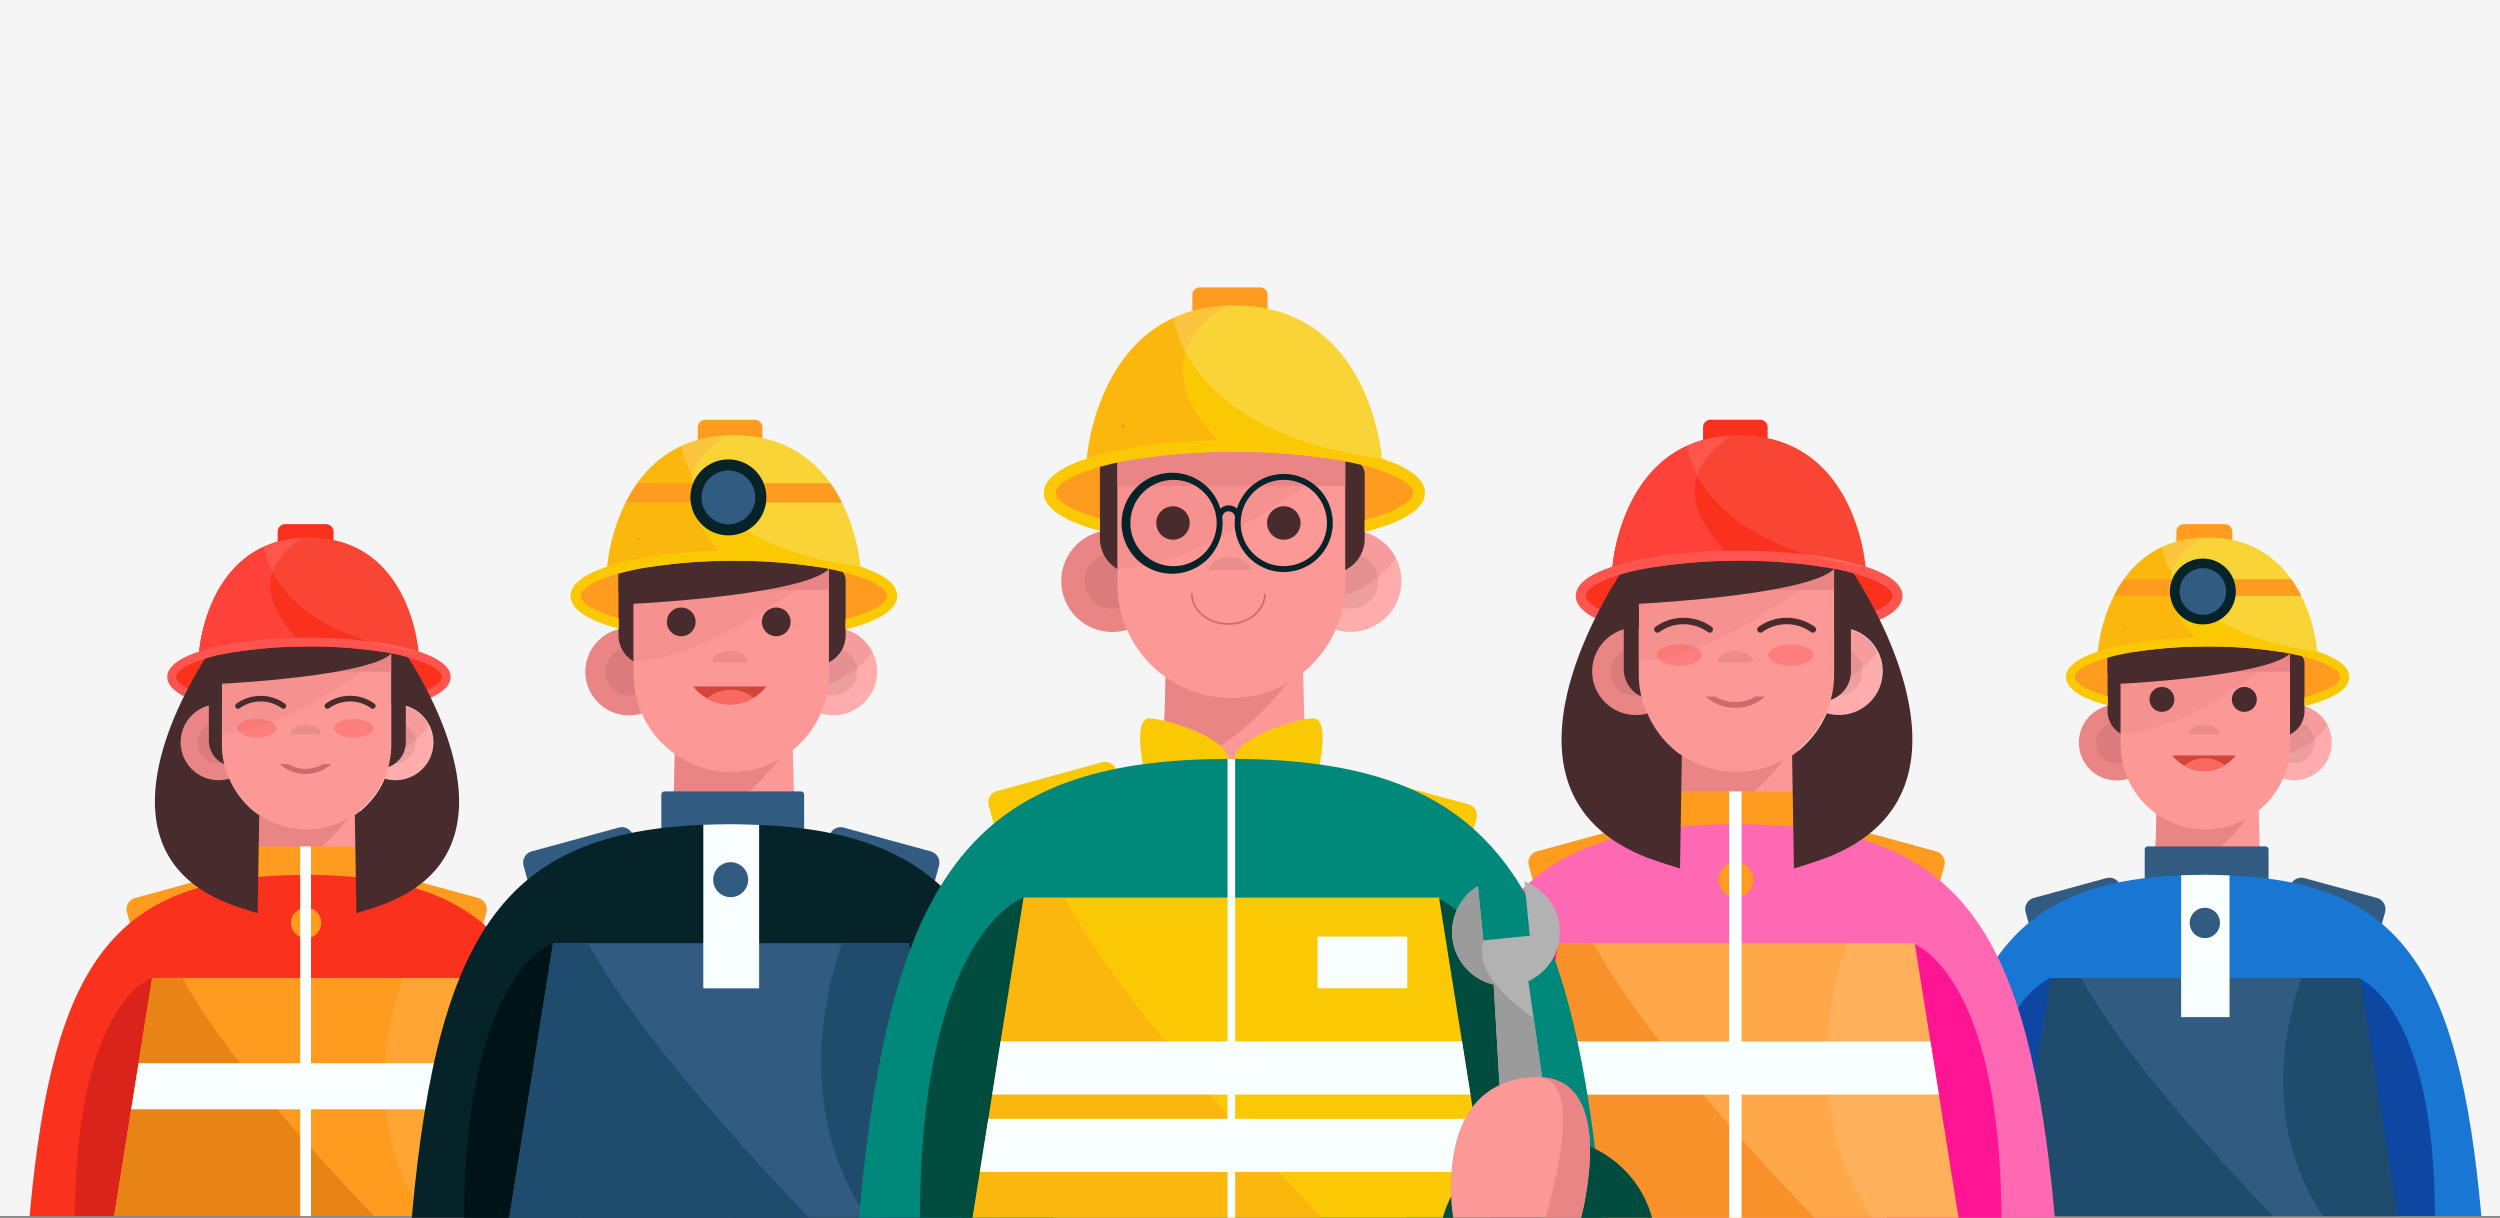 <svg id="Layer_1" data-name="Layer 1" xmlns="http://www.w3.org/2000/svg" xmlns:xlink="http://www.w3.org/1999/xlink" viewBox="0 0 1464.58 713.42"><rect x="0" y="0" width="1464.58" height="713.42" fill="#808080" stroke="none"/><defs><radialGradient id="radial-gradient" cx="132.38" cy="367.55" r="0.69" gradientUnits="userSpaceOnUse"><stop offset="0" stop-color="#ff284a"/><stop offset="1" stop-color="#ff284b" stop-opacity="0"/></radialGradient><radialGradient id="radial-gradient-2" cx="1244.71" cy="367.55" r="0.69" xlink:href="#radial-gradient"/><radialGradient id="radial-gradient-3" cx="373.89" cy="315.66" r="0.79" xlink:href="#radial-gradient"/><radialGradient id="radial-gradient-4" cx="962.81" cy="315.66" r="0.79" xlink:href="#radial-gradient"/><radialGradient id="radial-gradient-5" cx="657.83" cy="249.68" r="0.92" xlink:href="#radial-gradient"/></defs><title>hero</title><rect width="1464.58" height="712.41" style="fill:#f5f5f5"/><path d="M307.23,888.19h44a6.81,6.81,0,0,1,6.81,6.81v26.3a0,0,0,0,1,0,0H300.41a0,0,0,0,1,0,0V895a6.82,6.82,0,0,1,6.82-6.82Z" transform="translate(-451.41 -249.67) rotate(-15.29)" style="fill:#ff9c20"/><path d="M450.18,888.19h57.65a0,0,0,0,1,0,0v26.3a6.82,6.82,0,0,1-6.82,6.82H457a6.82,6.82,0,0,1-6.82-6.82v-26.3a0,0,0,0,1,0,0Z" transform="translate(478 1535.29) rotate(-164.71)" style="fill:#ff9c20"/><path d="M167,307.07h24a4.41,4.41,0,0,1,4.41,4.41v74.83a0,0,0,0,1,0,0H162.64a0,0,0,0,1,0,0V311.48A4.41,4.41,0,0,1,167,307.07Z" style="fill:#f9311d"/><ellipse cx="180.97" cy="396.58" rx="80.43" ry="20.44" style="fill:#f9311d"/><circle cx="127.72" cy="435.03" r="22.2" style="fill:#ea8585"/><circle cx="352.22" cy="803.53" r="12.08" transform="translate(-727.11 237.58) rotate(-53.32)" style="fill:#482b2d;opacity:0.1"/><path d="M362.15,750.48v67.07a15.33,15.33,0,0,1-15.29-15.29v-64l1.29,1Z" transform="translate(-224.5 -368.5)" style="fill:#482b2d"/><path d="M478.22,803.52a22.15,22.15,0,1,1-2.49-10.24A22.19,22.19,0,0,1,478.22,803.52Z" transform="translate(-224.5 -368.5)" style="fill:#ffacac"/><path d="M475.73,793.28c-4.05,6.44-14.11,17.12-36.82,19.89-1,.1-1.9.21-2.77.23a22.21,22.21,0,0,1,39.59-20.12Z" transform="translate(-224.5 -368.5)" style="fill:#ea8585;opacity:0.4"/><circle cx="456.03" cy="803.53" r="12.08" transform="translate(-659.11 189.31) rotate(-45)" style="fill:#482b2d;opacity:0.1"/><path d="M455.62,750.49h-8.69V818.7a15.3,15.3,0,0,0,15.3-15.29V757.09A6.61,6.61,0,0,0,455.62,750.49Z" transform="translate(-224.5 -368.5)" style="fill:#482b2d"/><polygon points="211.96 572.92 149.97 572.92 152.4 424.47 152.53 419.75 209.4 419.75 209.71 431.17 210.78 470.9 211.96 572.92" style="fill:#fc9996"/><path d="M435.28,839.4c-15.91,21.4-38.13,44.16-60.81,44.16L376.9,793l57.31,6.7Z" transform="translate(-224.5 -368.5)" style="fill:#ea8585"/><path d="M146,495.85h68.78a1.88,1.88,0,0,1,1.88,1.88v43a0,0,0,0,1,0,0H144.1a0,0,0,0,1,0,0v-43A1.88,1.88,0,0,1,146,495.85Z" style="fill:#ff9c20"/><path d="M453.74,738.37v67.1a49.62,49.62,0,0,1-99.23,0v-67.1a30.69,30.69,0,0,1,.3-4.31c0-.29.08-.57.13-.85a30.93,30.93,0,0,1,30.36-25.64H423a30.65,30.65,0,0,1,19.68,7.16,30.76,30.76,0,0,1,11.11,23.64Z" transform="translate(-224.5 -368.5)" style="fill:#fc9996"/><g style="opacity:0.4"><path d="M453.74,738.37v13c-27.54,15.89-60.48,44.5-99.23,47V738.37a30.69,30.69,0,0,1,.3-4.31l97.08-6.19a31,31,0,0,1,1.85,10.5Z" transform="translate(-224.5 -368.5)" style="fill:#ea8585"/></g><path d="M453.74,738.37v23.71H354.51V738.37a31.15,31.15,0,0,1,.43-5.16H453.3A31.33,31.33,0,0,1,453.74,738.37Z" transform="translate(-224.5 -368.5)" style="fill:#ea8585"/><path d="M453.75,751.34c-11,11-70.3,15.86-91.6,17.26-4.76.3-7.63.45-7.63.45l-7.66-6v-22.5l1.29-1.25,2.63-2.55,49.39-17.2S467.24,737.85,453.75,751.34Z" transform="translate(-224.5 -368.5)" style="fill:#482b2d"/><path d="M469.78,750.48H449a289.55,289.55,0,0,0-87.05,0H341.18v-.3a96.46,96.46,0,0,1,9.42-32.58,68.84,68.84,0,0,1,5.86-9.75,56.53,56.53,0,0,1,22.47-19,61.28,61.28,0,0,1,22.7-5.33c1.26-.09,2.52-.09,3.83-.09,24.42,0,39.61,11.16,49,24.39a72.55,72.55,0,0,1,5.83,9.75,96.1,96.1,0,0,1,9.39,32.58A1.27,1.27,0,0,1,469.78,750.48Z" transform="translate(-224.5 -368.5)" style="fill:#f9311d"/><rect x="131.69" y="366.87" width="1.37" height="1.37" style="fill:url(#radial-gradient)"/><path d="M403.42,747.22A259.06,259.06,0,0,0,362,750.48H341.16a2.49,2.49,0,0,1,0-.31c.41-4.85,6.59-63.92,60.43-66.61-27,18.32-21.73,39.18-3.31,58.61C399.93,743.86,401.62,745.53,403.42,747.22Z" transform="translate(-224.5 -368.5)" style="fill:#ff4239"/><path d="M469.73,750.17a122.28,122.28,0,0,0-16.12-4,270.26,270.26,0,0,0-48.14-4.08c-2.39,0-4.77,0-7.16.11a251.38,251.38,0,0,0-43.73,4.51,118.37,118.37,0,0,0-13.39,3.49c-11.42,3.72-18.71,8.73-18.71,14.91,0,7.13,9.78,12.7,24.38,16.58v-5.31c-12.42-3.44-19.25-7.68-19.25-11.27s6.83-7.85,19.25-11.29c2.36-.69,4.9-1.31,7.65-1.9,2.33-.49,4.82-1,7.44-1.41a259.06,259.06,0,0,1,41.47-3.26c.66,0,1.36,0,2.05,0A265.36,265.36,0,0,1,449,750.48c1.64.28,3.21.56,4.75.87,2.46.49,4.8,1,7,1.54,14.55,3.62,22.61,8.32,22.61,12.19s-7.5,8.24-21.1,11.8v5.24c15.63-3.87,26.23-9.6,26.23-17C488.46,758.9,481.15,753.89,469.73,750.17Z" transform="translate(-224.5 -368.5)" style="fill:#ff554e"/><path d="M565.81,1080.89H404.15l-.21-63.06L403.82,981l-.09,36.67-.18,63.27H241.85c6.83-76.25,19.57-126.18,44.46-157.08,13.19-16.4,29.8-27.41,50.77-34.14,15.19-4.93,32.7-7.57,52.86-8.4q6.1-.22,12.53-.27h1.68c.54,0,1.08,0,1.61,0,4.31,0,8.47.12,12.54.33C518,885.55,552.8,935.12,565.81,1080.89Z" transform="translate(-224.5 -368.5)" style="fill:#f9311d"/><path d="M474.5,999.88l6,81h58.15c-.47-125.22-45.22-139.46-45.22-139.46Z" transform="translate(-224.5 -368.5)" style="fill:#da231a"/><path d="M332.57,999.88l-6,81H268.41c.46-125.22,45.22-139.46,45.22-139.46Z" transform="translate(-224.5 -368.5)" style="fill:#da231a"/><polygon points="292.38 712.38 66.88 712.38 70.08 692.43 73.76 669.3 75.47 658.71 76.87 649.86 79.14 635.59 81.18 622.87 89.14 572.91 270.13 572.91 278.12 622.87 280.15 635.59 282.39 649.86 283.8 658.71 285.5 669.3 289.18 692.43 292.38 712.38" style="fill:#ff9c20"/><path d="M516.87,1080.89h-44c-32.28-49.33-24.95-102.55-12.5-139.46h34.22l10,62.67,3.65,23.13,1.71,10.59,3.68,23.12Z" transform="translate(-224.5 -368.5)" style="fill:#fff;opacity:0.09"/><path d="M443.63,1080.89H291.38l3.18-19.93,3.7-23.15,1.69-10.57,3.67-23.15,10-62.66h17.81C353.4,982.53,404.13,1039.55,443.63,1080.89Z" transform="translate(-224.5 -368.5)" style="fill:#e78415"/><polygon points="282.39 649.86 76.87 649.86 79.14 635.59 81.18 622.87 278.12 622.87 280.15 635.59 282.39 649.86" style="fill:#f9ffff"/><path d="M469.73,750.17c-86-11.16-90.79-61.28-90.79-61.28v0a60.93,60.93,0,0,1,22.68-5.31c1.26-.08,2.54-.11,3.85-.11C462.9,683.45,469.34,745.35,469.73,750.17Z" transform="translate(-224.5 -368.5)" style="fill:#f9ffff;opacity:0.1"/><path d="M403.42,793c-5,0-9.12,2.57-9.12,5.75h18.23C412.53,795.54,408.45,793,403.42,793Z" transform="translate(-224.5 -368.5)" style="fill:#482b2d;opacity:0.1"/><path d="M412.71,909.18a8.88,8.88,0,1,1-8.88-8.88A8.87,8.87,0,0,1,412.71,909.18Z" transform="translate(-224.5 -368.5)" style="fill:#ff9c20"/><path d="M376.36,846.1l-.93,57.41c-3.35-1-6.91-2.18-10.71-3.41-70.18-22.86-50.44-87.32-32.43-123.76.78-1.56,1.53-3.05,2.27-4.49,4-7.66,7.72-13.76,10.09-17.44l2.21-.63c2.36-.69,4.88-1.28,7.63-1.88v29.35c-.63-.06-1.29-.1-1.95-.1a22.2,22.2,0,0,0,0,44.4,21.49,21.49,0,0,0,6.26-.9A50,50,0,0,0,376.36,846.1Z" transform="translate(-224.5 -368.5)" style="fill:#482b2d"/><path d="M444,900.1c-3.8,1.23-7.36,2.36-10.71,3.41l-.93-57.41a50,50,0,0,0,17.56-21.45,21.42,21.42,0,0,0,6.25.9,22.2,22.2,0,0,0,6.28-43.5,1.67,1.67,0,0,1-.2-.06,22.71,22.71,0,0,0-6.08-.84,21.72,21.72,0,0,0-2.3.12V751.39c2.42.48,4.69,1,6.85,1.5,1,.23,1.88.47,2.81.71v0c2.42,3.71,6.58,10.44,11,19.09.78,1.47,1.53,3,2.3,4.52C494.73,813.82,513.58,877.45,444,900.1Z" transform="translate(-224.5 -368.5)" style="fill:#482b2d"/><path d="M391.7,783.2a1.54,1.54,0,0,1-2.11.22,21.12,21.12,0,0,0-24.71,0,1.55,1.55,0,0,1-2.12-.22l-.13-.16a1.55,1.55,0,0,1,.3-2.24,24.36,24.36,0,0,1,28.6,0,1.55,1.55,0,0,1,.3,2.24Z" transform="translate(-224.5 -368.5)" style="fill:#482b2d"/><path d="M444.06,783.2a1.54,1.54,0,0,1-2.11.22,21.12,21.12,0,0,0-24.71,0,1.54,1.54,0,0,1-2.11-.22L415,783a1.54,1.54,0,0,1,.3-2.24,24.36,24.36,0,0,1,28.6,0,1.55,1.55,0,0,1,.3,2.24Z" transform="translate(-224.5 -368.5)" style="fill:#482b2d"/><path d="M386.52,795.11c0,3-5.12,5.45-11.43,5.45s-11.42-2.44-11.42-5.45,5.12-5.45,11.42-5.45S386.52,792.1,386.52,795.11Z" transform="translate(-224.5 -368.5)" style="fill:#ff4239;opacity:0.3"/><path d="M443.16,795.11c0,3-5.12,5.45-11.43,5.45s-11.42-2.44-11.42-5.45,5.12-5.45,11.42-5.45S443.16,792.1,443.16,795.11Z" transform="translate(-224.5 -368.5)" style="fill:#ff4239;opacity:0.3"/><path d="M418.6,816.16a22.55,22.55,0,0,1-30.13,0h4.88a20,20,0,0,0,20.34,0Z" transform="translate(-224.5 -368.5)" style="fill:#cd6a6a"/><rect x="175.87" y="495.85" width="6.33" height="216.56" style="fill:#f9ffff"/><path d="M1419.56,888.2h44a6.81,6.81,0,0,1,6.81,6.81v26.3a0,0,0,0,1,0,0h-57.66a0,0,0,0,1,0,0V895A6.82,6.82,0,0,1,1419.56,888.2Z" transform="translate(-412.05 43.62) rotate(-15.29)" style="fill:#315b80"/><path d="M1562.51,888.2h57.66a0,0,0,0,1,0,0v26.3a6.82,6.82,0,0,1-6.82,6.82h-44a6.82,6.82,0,0,1-6.82-6.82V888.2A0,0,0,0,1,1562.51,888.2Z" transform="translate(2663.3 1828.59) rotate(-164.71)" style="fill:#315b80"/><path d="M1279.38,307.07h24a4.41,4.41,0,0,1,4.41,4.41v74.83a0,0,0,0,1,0,0H1275a0,0,0,0,1,0,0V311.48A4.41,4.41,0,0,1,1279.38,307.07Z" style="fill:#ff9c20"/><ellipse cx="1293.3" cy="396.58" rx="80.43" ry="20.44" style="fill:#ff9c20"/><circle cx="1240.05" cy="435.03" r="22.2" style="fill:#ea8585"/><circle cx="1464.55" cy="803.53" r="12.08" transform="translate(-363.72 902.44) rotate(-45)" style="fill:#482b2d;opacity:0.1"/><path d="M1474.48,750.48v49.84A15.33,15.33,0,0,1,1459.19,785V738.24l1.29,1Z" transform="translate(-224.5 -368.5)" style="fill:#482b2d"/><path d="M1590.55,803.52a22.13,22.13,0,1,1-2.48-10.24A22.19,22.19,0,0,1,1590.55,803.52Z" transform="translate(-224.5 -368.5)" style="fill:#ffacac"/><path d="M1588.07,793.28c-4.06,6.45-14.12,17.12-36.83,19.89-1,.11-1.9.21-2.77.23a22.21,22.21,0,0,1,39.6-20.12Z" transform="translate(-224.5 -368.5)" style="fill:#ea8585;opacity:0.4"/><circle cx="1568.36" cy="803.53" r="12.08" transform="translate(-308.48 1047.55) rotate(-47.47)" style="fill:#482b2d;opacity:0.1"/><path d="M1559.26,750.49v49.84h0a15.3,15.3,0,0,0,15.3-15.3V757.1a6.61,6.61,0,0,0-6.61-6.61Z" transform="translate(-224.5 -368.5)" style="fill:#482b2d"/><polygon points="1324.3 515.06 1262.3 515.06 1264.74 424.48 1264.87 419.75 1321.73 419.75 1322.04 431.18 1323.12 470.9 1324.3 515.06" style="fill:#fc9996"/><path d="M1547.62,839.4c-15.91,21.4-38.13,44.16-60.82,44.16l2.44-90.58,57.3,6.69Z" transform="translate(-224.5 -368.5)" style="fill:#ea8585"/><path d="M1258.32,495.85h68.78a1.88,1.88,0,0,1,1.88,1.88v43a0,0,0,0,1,0,0h-72.54a0,0,0,0,1,0,0v-43A1.88,1.88,0,0,1,1258.32,495.85Z" style="fill:#315b80"/><path d="M1566.07,738.37v67.1a49.62,49.62,0,0,1-99.23,0v-67.1a29.25,29.25,0,0,1,.31-4.31,6.24,6.24,0,0,1,.13-.85,30.91,30.91,0,0,1,30.35-25.64h37.65a30.63,30.63,0,0,1,19.68,7.16,31.35,31.35,0,0,1,9.27,13.14,32.28,32.28,0,0,1,1.41,5.34A31.33,31.33,0,0,1,1566.07,738.37Z" transform="translate(-224.5 -368.5)" style="fill:#fc9996"/><g style="opacity:0.4"><path d="M1566.07,738.37v13c-27.53,15.89-60.48,44.5-99.23,47V738.37a29.25,29.25,0,0,1,.31-4.31l97.08-6.19a32.28,32.28,0,0,1,1.41,5.34A31.33,31.33,0,0,1,1566.07,738.37Z" transform="translate(-224.5 -368.5)" style="fill:#ea8585"/></g><path d="M1566.07,738.37v23.71h-99.23V738.37a30.11,30.11,0,0,1,.44-5.16h98.36A31.33,31.33,0,0,1,1566.07,738.37Z" transform="translate(-224.5 -368.5)" style="fill:#ea8585"/><path d="M1566.08,751.34c-11,11-70.3,15.86-91.6,17.27-4.76.3-7.63.45-7.63.45l-7.66-6v-22.5l1.29-1.25,2.63-2.54,49.39-17.21S1579.57,737.85,1566.08,751.34Z" transform="translate(-224.5 -368.5)" style="fill:#482b2d"/><path d="M1582.12,750.48h-20.79a289.62,289.62,0,0,0-87.06,0h-20.76v-.3a96.71,96.71,0,0,1,9.42-32.58,68.92,68.92,0,0,1,5.87-9.75,56.43,56.43,0,0,1,22.46-19,61.28,61.28,0,0,1,22.71-5.33c1.26-.09,2.51-.09,3.83-.09,24.41,0,39.61,11.16,49,24.39a71.52,71.52,0,0,1,5.83,9.75,96.22,96.22,0,0,1,9.4,32.58A1.27,1.27,0,0,1,1582.12,750.48Z" transform="translate(-224.5 -368.5)" style="fill:#fac904"/><rect x="1244.02" y="366.87" width="1.37" height="1.37" style="fill:url(#radial-gradient-2)"/><path d="M1515.75,747.22a260.22,260.22,0,0,0-41.47,3.26H1453.5s0-.1,0-.31c.41-4.85,6.6-63.92,60.43-66.61-27,18.32-21.73,39.18-3.31,58.61C1512.26,743.86,1514,745.53,1515.75,747.22Z" transform="translate(-224.5 -368.5)" style="fill:#ff9c20;opacity:0.4"/><path d="M1582.06,750.17a122.28,122.28,0,0,0-16.12-4,270.1,270.1,0,0,0-48.14-4.08c-2.38,0-4.77,0-7.16.11a251.27,251.27,0,0,0-43.72,4.51,118,118,0,0,0-13.4,3.49c-11.42,3.72-18.71,8.73-18.71,14.91,0,7.14,9.78,12.7,24.38,16.58v-5.31c-12.42-3.44-19.24-7.67-19.24-11.27s6.82-7.85,19.24-11.29c2.36-.69,4.9-1.31,7.65-1.9,2.33-.49,4.82-1,7.44-1.41a260.22,260.22,0,0,1,41.47-3.26c.67,0,1.36,0,2,0a265.7,265.7,0,0,1,43.53,3.28c1.64.28,3.2.57,4.74.87q3.71.74,7,1.54c14.55,3.62,22.61,8.32,22.61,12.19s-7.49,8.24-21.09,11.81v5.23c15.63-3.87,26.22-9.6,26.22-17C1600.79,758.9,1593.48,753.89,1582.06,750.17Z" transform="translate(-224.5 -368.5)" style="fill:#fac904"/><path d="M1678.15,1080.9H1516.48l-.21-63.06-.12-36.89-.09,36.68-.18,63.27H1354.19c6.82-76.25,19.56-126.19,44.45-157.09,13.19-16.39,29.8-27.4,50.77-34.13,15.2-4.94,32.7-7.57,52.86-8.41,4.07-.15,8.26-.24,12.54-.27h1.67c.54,0,1.08,0,1.62,0,4.3,0,8.46.12,12.53.33C1630.37,885.55,1665.13,935.12,1678.15,1080.9Z" transform="translate(-224.5 -368.5)" style="fill:#1976d2"/><path d="M1444.9,999.89l-6,81h-58.15c.47-125.23,45.22-139.47,45.22-139.47Z" transform="translate(-224.5 -368.5)" style="fill:#0d47a1"/><polygon points="1404.71 712.4 1179.2 712.4 1182.4 692.45 1186.08 669.32 1187.78 658.73 1191.46 635.61 1201.46 572.93 1382.45 572.93 1392.47 635.61 1396.12 658.73 1397.83 669.32 1401.51 692.45 1404.71 712.4" style="fill:#315b80"/><path d="M1586.84,999.89l6,81H1651c-.46-125.23-45.21-139.47-45.21-139.47Z" transform="translate(-224.5 -368.5)" style="fill:#0d47a1"/><path d="M1629.21,1080.9h-44c-32.28-49.33-25-102.55-12.51-139.47H1607l10,62.68,3.65,23.12,1.7,10.59L1626,1061Z" transform="translate(-224.5 -368.5)" style="fill:#1f4c6c"/><path d="M1530.63,881.36v83h-28.36V881.27c4.07-.15,8.26-.24,12.54-.27h1.67c.54,0,1.08,0,1.62,0C1522.4,881.06,1526.56,881.15,1530.63,881.36Z" transform="translate(-224.5 -368.5)" style="fill:#f9ffff"/><path d="M1556,1080.9H1403.71l3.18-19.94,3.7-23.14,1.69-10.58,3.67-23.14,10-62.67h17.81C1465.74,982.54,1516.47,1039.56,1556,1080.9Z" transform="translate(-224.5 -368.5)" style="fill:#1f4c6c"/><path d="M1582.06,750.17c-86-11.16-90.79-61.28-90.79-61.28v0a61,61,0,0,1,22.68-5.31c1.26-.08,2.55-.11,3.85-.11C1575.23,683.45,1581.68,745.35,1582.06,750.17Z" transform="translate(-224.5 -368.5)" style="fill:#f9ffff;opacity:0.2"/><path d="M1572.66,717.6H1462.93a68.92,68.92,0,0,1,5.87-9.75h98A71.52,71.52,0,0,1,1572.66,717.6Z" transform="translate(-224.5 -368.5)" style="fill:#ff9c20"/><path d="M1515.75,793c-5,0-9.11,2.57-9.11,5.74h18.22C1524.86,795.55,1520.78,793,1515.75,793Z" transform="translate(-224.5 -368.5)" style="fill:#482b2d;opacity:0.1"/><path d="M1498.32,778.23a7.29,7.29,0,1,1-7.29-7.29A7.29,7.29,0,0,1,1498.32,778.23Z" transform="translate(-224.5 -368.5)" style="fill:#482b2d"/><path d="M1546.61,778.23a7.3,7.3,0,1,1-7.29-7.29A7.29,7.29,0,0,1,1546.61,778.23Z" transform="translate(-224.5 -368.5)" style="fill:#482b2d"/><path d="M1525.05,909.19a8.88,8.88,0,1,1-8.88-8.88A8.89,8.89,0,0,1,1525.05,909.19Z" transform="translate(-224.5 -368.5)" style="fill:#315b80"/><path d="M1534.31,811.06a23.55,23.55,0,0,1-6.46,5.71,23.4,23.4,0,0,1-23.72.3,24.06,24.06,0,0,1-7-6Z" transform="translate(-224.5 -368.5)" style="fill:#d34439"/><circle cx="1290.51" cy="346.51" r="19.3" style="fill:#062329"/><circle cx="1290.51" cy="346.51" r="13.65" style="fill:#315b80"/><path d="M1527.85,816.77a23.4,23.4,0,0,1-23.72.3,18.78,18.78,0,0,1,23.72-.3Z" transform="translate(-224.5 -368.5)" style="fill:#fa6862"/><path d="M540.08,859.64h52.87a6.81,6.81,0,0,1,6.81,6.81v31.38a0,0,0,0,1,0,0h-66.5a0,0,0,0,1,0,0V866.45A6.82,6.82,0,0,1,540.08,859.64Z" transform="translate(-436.15 -188.03) rotate(-15.29)" style="fill:#315b80"/><path d="M706,859.64h66.5a0,0,0,0,1,0,0V891a6.82,6.82,0,0,1-6.82,6.82H712.82A6.82,6.82,0,0,1,706,891V859.64A0,0,0,0,1,706,859.64Z" transform="translate(996.14 1552.8) rotate(-164.71)" style="fill:#315b80"/><path d="M413.2,245.9h29a4.41,4.41,0,0,1,4.41,4.41v87a0,0,0,0,1,0,0H408.8a0,0,0,0,1,0,0v-87A4.41,4.41,0,0,1,413.2,245.9Z" style="fill:#ff9c20"/><ellipse cx="429.93" cy="349.14" rx="92.77" ry="23.58" style="fill:#ff9c20"/><circle cx="368.52" cy="393.49" r="25.61" style="fill:#ea8585"/><circle cx="593.02" cy="761.99" r="13.93" transform="translate(-589.61 274.01) rotate(-45)" style="fill:#482b2d;opacity:0.1"/><path d="M604.47,700.8v57.48a17.67,17.67,0,0,1-17.63-17.63v-54l1.48,1.21Z" transform="translate(-224.5 -368.5)" style="fill:#482b2d"/><path d="M738.35,762a25.56,25.56,0,1,1-2.87-11.81A25.59,25.59,0,0,1,738.35,762Z" transform="translate(-224.5 -368.5)" style="fill:#ffacac"/><path d="M735.48,750.17c-4.68,7.43-16.28,19.74-42.48,22.94-1.15.12-2.19.23-3.19.26a25.61,25.61,0,0,1,45.67-23.2Z" transform="translate(-224.5 -368.5)" style="fill:#ea8585;opacity:0.4"/><circle cx="712.75" cy="761.99" r="13.93" transform="translate(-555.08 403.6) rotate(-47.47)" style="fill:#482b2d;opacity:0.1"/><path d="M702.26,700.81v57.48h0a17.64,17.64,0,0,0,17.64-17.64V708.43a7.62,7.62,0,0,0-7.62-7.62Z" transform="translate(-224.5 -368.5)" style="fill:#482b2d"/><polygon points="465.69 485.79 394.18 485.79 396.99 381.31 397.14 375.87 462.73 375.87 463.08 389.04 464.32 434.86 465.69 485.79" style="fill:#fc9996"/><path d="M688.82,803.36c-18.35,24.68-44,50.93-70.14,50.93l2.81-104.48,66.09,7.73Z" transform="translate(-224.5 -368.5)" style="fill:#ea8585"/><path d="M389.3,463.64h79.91a1.88,1.88,0,0,1,1.88,1.88v49.83a0,0,0,0,1,0,0H387.42a0,0,0,0,1,0,0V465.52A1.88,1.88,0,0,1,389.3,463.64Z" style="fill:#315b80"/><path d="M710.11,686.83v77.4a57.23,57.23,0,0,1-114.45,0v-77.4a34,34,0,0,1,.35-5c0-.33.09-.65.15-1a35.66,35.66,0,0,1,35-29.57h43.42a35.27,35.27,0,0,1,22.7,8.26A36.09,36.09,0,0,1,708,674.73a35.23,35.23,0,0,1,2.13,12.1Z" transform="translate(-224.5 -368.5)" style="fill:#fc9996"/><g style="opacity:0.4"><path d="M710.11,686.83v15c-31.76,18.32-69.76,51.32-114.45,54.16V686.83a34,34,0,0,1,.35-5l112-7.13a35.23,35.23,0,0,1,2.13,12.1Z" transform="translate(-224.5 -368.5)" style="fill:#ea8585"/></g><path d="M710.11,686.83v27.35H595.66V686.83a35.21,35.21,0,0,1,.5-6H709.61A36.56,36.56,0,0,1,710.11,686.83Z" transform="translate(-224.5 -368.5)" style="fill:#ea8585"/><path d="M710.12,701.8c-12.73,12.73-81.08,18.28-105.65,19.91-5.49.34-8.8.51-8.8.51l-8.83-6.93V689.34l1.48-1.45,3-2.93,57-19.84S725.68,686.24,710.12,701.8Z" transform="translate(-224.5 -368.5)" style="fill:#482b2d"/><path d="M728.62,700.8h-24a333.55,333.55,0,0,0-100.41,0h-24v-.35a111.67,111.67,0,0,1,10.87-37.57,78.92,78.92,0,0,1,6.76-11.25,65.11,65.11,0,0,1,25.92-21.88A70.7,70.7,0,0,1,650,623.61c1.45-.11,2.9-.11,4.42-.11,28.16,0,45.69,12.88,56.55,28.13a81.55,81.55,0,0,1,6.73,11.25,111.12,111.12,0,0,1,10.84,37.57A1.44,1.44,0,0,1,728.62,700.8Z" transform="translate(-224.5 -368.5)" style="fill:#fac904"/><rect x="373.1" y="314.87" width="1.58" height="1.58" style="fill:url(#radial-gradient-3)"/><path d="M652.07,697a299.27,299.27,0,0,0-47.83,3.76h-24a3,3,0,0,1,0-.35c.47-5.6,7.6-73.73,69.7-76.84-31.17,21.13-25.07,45.2-3.82,67.6C648,693.16,650,695.09,652.07,697Z" transform="translate(-224.5 -368.5)" style="fill:#ff9c20;opacity:0.4"/><path d="M728.55,700.45A138.5,138.5,0,0,0,710,695.8c-16.51-3.11-36.26-4.71-55.52-4.71-2.76,0-5.51,0-8.26.12a289.36,289.36,0,0,0-50.44,5.21,134.1,134.1,0,0,0-15.44,4c-13.18,4.29-21.58,10.06-21.58,17.19,0,8.23,11.27,14.65,28.12,19.12v-6.13c-14.33-4-22.2-8.84-22.2-13s7.87-9.06,22.2-13c2.72-.8,5.65-1.51,8.82-2.19,2.69-.56,5.56-1.13,8.58-1.63A299.27,299.27,0,0,1,652.07,697c.77,0,1.57,0,2.37,0a305.72,305.72,0,0,1,50.19,3.79c1.9.33,3.7.65,5.48,1,2.84.56,5.54,1.15,8,1.77,16.78,4.18,26.08,9.59,26.08,14.06s-8.65,9.5-24.33,13.62v6c18-4.46,30.25-11.07,30.25-19.65C750.16,710.51,741.72,704.74,728.55,700.45Z" transform="translate(-224.5 -368.5)" style="fill:#fac904"/><path d="M839.38,1081.9H652.91l-.24-72.74-.14-42.54-.1,42.3-.21,73H465.72c7.87-88,22.57-145.54,51.28-181.18,15.21-18.91,34.37-31.61,58.55-39.37,17.53-5.7,37.72-8.73,61-9.7,4.7-.17,9.53-.28,14.46-.31h1.93c.62,0,1.25,0,1.87,0,5,0,9.76.14,14.45.38C784.27,856.59,824.37,913.76,839.38,1081.9Z" transform="translate(-224.5 -368.5)" style="fill:#062329"/><path d="M570.35,988.46l-6.93,93.44H496.36C496.89,937.46,548.51,921,548.51,921Z" transform="translate(-224.5 -368.5)" style="fill:#001418"/><polygon points="558.43 713.4 298.33 713.4 302.02 690.39 306.27 663.71 308.23 651.5 312.48 624.83 324 552.54 532.75 552.54 544.31 624.83 548.52 651.5 550.49 663.71 554.74 690.39 558.43 713.4" style="fill:#315b80"/><path d="M734.06,988.46,741,1081.9h67.07C807.52,937.46,755.9,921,755.9,921Z" transform="translate(-224.5 -368.5)" style="fill:#001418"/><path d="M782.93,1081.9H732.2C695,1025,703.43,963.62,717.78,921h39.48l11.55,72.29L773,1020l2,12.21,4.25,26.68Z" transform="translate(-224.5 -368.5)" style="fill:#1f4c6c"/><path d="M669.23,851.75V947.5H636.52V851.65c4.7-.17,9.53-.28,14.46-.31h1.93c.62,0,1.25,0,1.87,0C659.74,851.41,664.54,851.51,669.23,851.75Z" transform="translate(-224.5 -368.5)" style="fill:#f9ffff"/><path d="M698.45,1081.9H522.85l3.67-23,4.26-26.69,2-12.2,4.23-26.7L548.51,921h20.54C594.38,968.45,652.9,1034.22,698.45,1081.9Z" transform="translate(-224.5 -368.5)" style="fill:#1f4c6c"/><path d="M728.55,700.45c-99.15-12.88-104.72-70.68-104.72-70.68v0A70.26,70.26,0,0,1,650,623.61c1.45-.09,2.93-.12,4.44-.12C720.68,623.49,728.11,694.88,728.55,700.45Z" transform="translate(-224.5 -368.5)" style="fill:#f9ffff;opacity:0.2"/><path d="M717.71,662.88H591.15a78.92,78.92,0,0,1,6.76-11.25H711A81.55,81.55,0,0,1,717.71,662.88Z" transform="translate(-224.5 -368.5)" style="fill:#ff9c20"/><path d="M652.07,749.81c-5.81,0-10.51,3-10.51,6.63h21C662.58,752.78,657.88,749.81,652.07,749.81Z" transform="translate(-224.5 -368.5)" style="fill:#482b2d;opacity:0.1"/><path d="M632,732.8a8.41,8.41,0,1,1-8.41-8.4A8.41,8.41,0,0,1,632,732.8Z" transform="translate(-224.5 -368.5)" style="fill:#482b2d"/><path d="M687.66,732.8a8.41,8.41,0,1,1-8.41-8.4A8.41,8.41,0,0,1,687.66,732.8Z" transform="translate(-224.5 -368.5)" style="fill:#482b2d"/><path d="M662.79,883.85a10.24,10.24,0,1,1-10.24-10.24A10.23,10.23,0,0,1,662.79,883.85Z" transform="translate(-224.5 -368.5)" style="fill:#315b80"/><path d="M673.48,770.67a27.38,27.38,0,0,1-7.46,6.59,27,27,0,0,1-27.36.34,27.62,27.62,0,0,1-8-6.93Z" transform="translate(-224.5 -368.5)" style="fill:#d34439"/><circle cx="426.71" cy="291.39" r="22.26" style="fill:#062329"/><circle cx="426.71" cy="291.39" r="15.74" style="fill:#315b80"/><path d="M666,777.26a27,27,0,0,1-27.36.34,21.69,21.69,0,0,1,27.36-.34Z" transform="translate(-224.5 -368.5)" style="fill:#fa6862"/><path d="M1129,859.64h52.87a6.81,6.81,0,0,1,6.81,6.81v31.38a0,0,0,0,1,0,0h-66.5a0,0,0,0,1,0,0V866.45a6.82,6.82,0,0,1,6.82-6.82Z" transform="translate(-415.31 -32.75) rotate(-15.29)" style="fill:#ff9c20"/><path d="M1294.92,859.64h66.5a0,0,0,0,1,0,0V891a6.82,6.82,0,0,1-6.82,6.82h-52.87a6.82,6.82,0,0,1-6.82-6.82V859.64a0,0,0,0,1,0,0Z" transform="translate(2153.14 1708.08) rotate(-164.71)" style="fill:#ff9c20"/><path d="M1002.12,245.9h29a4.41,4.41,0,0,1,4.41,4.41v87a0,0,0,0,1,0,0H997.71a0,0,0,0,1,0,0v-87A4.41,4.41,0,0,1,1002.12,245.9Z" style="fill:#f9311d"/><ellipse cx="1018.85" cy="349.14" rx="92.77" ry="23.58" style="fill:#f9311d"/><circle cx="957.44" cy="393.49" r="25.61" style="fill:#ea8585"/><circle cx="1181.94" cy="761.99" r="13.93" transform="translate(-359.65 886.31) rotate(-53.32)" style="fill:#482b2d;opacity:0.1"/><path d="M1193.39,700.8v77.36a17.67,17.67,0,0,1-17.63-17.64V686.68l1.48,1.21Z" transform="translate(-224.5 -368.5)" style="fill:#482b2d"/><path d="M1327.27,762a25.58,25.58,0,1,1-2.88-11.81A25.59,25.59,0,0,1,1327.27,762Z" transform="translate(-224.5 -368.5)" style="fill:#ffacac"/><path d="M1324.39,750.17c-4.67,7.43-16.27,19.74-42.47,22.94-1.15.12-2.19.23-3.19.26a25.61,25.61,0,0,1,45.66-23.2Z" transform="translate(-224.5 -368.5)" style="fill:#ea8585;opacity:0.4"/><circle cx="1301.67" cy="761.99" r="13.93" transform="translate(-382.05 775.1) rotate(-45)" style="fill:#482b2d;opacity:0.1"/><path d="M1301.2,700.81h-10v78.68a17.64,17.64,0,0,0,17.64-17.64V708.43A7.62,7.62,0,0,0,1301.2,700.81Z" transform="translate(-224.5 -368.5)" style="fill:#482b2d"/><polygon points="1054.61 552.54 983.1 552.54 985.91 381.31 986.06 375.87 1051.65 375.87 1052 389.04 1053.24 434.86 1054.61 552.54" style="fill:#fc9996"/><path d="M1277.74,803.36c-18.35,24.68-44,50.93-70.14,50.93l2.81-104.48,66.09,7.73Z" transform="translate(-224.5 -368.5)" style="fill:#ea8585"/><path d="M978.22,463.64h79.91a1.88,1.88,0,0,1,1.88,1.88v49.83a0,0,0,0,1,0,0H976.34a0,0,0,0,1,0,0V465.52A1.88,1.88,0,0,1,978.22,463.64Z" style="fill:#ff9c20"/><path d="M1299,686.83v77.4a57.23,57.23,0,0,1-114.45,0v-77.4a34,34,0,0,1,.35-5c0-.33.09-.65.15-1a35.66,35.66,0,0,1,35-29.57h43.42a35.3,35.3,0,0,1,22.7,8.26,36.09,36.09,0,0,1,10.69,15.16,35.23,35.23,0,0,1,2.13,12.1Z" transform="translate(-224.5 -368.5)" style="fill:#fc9996"/><g style="opacity:0.4"><path d="M1299,686.83v15c-31.76,18.32-69.76,51.32-114.45,54.16V686.83a34,34,0,0,1,.35-5l112-7.13a35.23,35.23,0,0,1,2.13,12.1Z" transform="translate(-224.5 -368.5)" style="fill:#ea8585"/></g><path d="M1299,686.83v27.35H1184.58V686.83a35.21,35.21,0,0,1,.5-6h113.45A36.56,36.56,0,0,1,1299,686.83Z" transform="translate(-224.5 -368.5)" style="fill:#ea8585"/><path d="M1299,701.8c-12.73,12.73-81.09,18.28-105.65,19.91-5.49.34-8.8.51-8.8.51l-8.83-6.93V689.34l1.48-1.45,3-2.93,57-19.84S1314.6,686.24,1299,701.8Z" transform="translate(-224.5 -368.5)" style="fill:#482b2d"/><path d="M1317.54,700.8h-24a333.55,333.55,0,0,0-100.41,0h-24v-.35a111.67,111.67,0,0,1,10.87-37.57,78.92,78.92,0,0,1,6.76-11.25,65.11,65.11,0,0,1,25.92-21.88,70.7,70.7,0,0,1,26.18-6.14c1.45-.11,2.9-.11,4.42-.11,28.16,0,45.68,12.88,56.55,28.13a81.55,81.55,0,0,1,6.73,11.25,111.12,111.12,0,0,1,10.84,37.57A1.44,1.44,0,0,1,1317.54,700.8Z" transform="translate(-224.5 -368.5)" style="fill:#f9311d"/><rect x="962.02" y="314.87" width="1.58" height="1.58" style="fill:url(#radial-gradient-4)"/><path d="M1241,697a299.27,299.27,0,0,0-47.83,3.76h-24a2.29,2.29,0,0,1,0-.35c.47-5.6,7.6-73.73,69.7-76.84-31.17,21.13-25.07,45.2-3.82,67.6C1237,693.16,1238.92,695.09,1241,697Z" transform="translate(-224.5 -368.5)" style="fill:#ff4239"/><path d="M1317.47,700.45a138.5,138.5,0,0,0-18.59-4.65c-16.51-3.11-36.26-4.71-55.52-4.71-2.76,0-5.51,0-8.26.12a289.36,289.36,0,0,0-50.44,5.21,134.1,134.1,0,0,0-15.44,4c-13.18,4.29-21.58,10.06-21.58,17.19,0,8.23,11.27,14.65,28.12,19.12v-6.13c-14.33-4-22.2-8.84-22.2-13s7.87-9.06,22.2-13c2.72-.8,5.65-1.51,8.82-2.19,2.69-.56,5.56-1.13,8.58-1.63A299.27,299.27,0,0,1,1241,697c.77,0,1.57,0,2.37,0a305.72,305.72,0,0,1,50.19,3.79c1.9.33,3.7.65,5.48,1,2.84.56,5.54,1.15,8,1.77,16.78,4.18,26.08,9.59,26.08,14.06s-8.65,9.5-24.33,13.62v6c18-4.46,30.25-11.07,30.25-19.65C1339.08,710.51,1330.64,704.74,1317.47,700.45Z" transform="translate(-224.5 -368.5)" style="fill:#ff554e"/><path d="M1428.3,1081.9H1241.83l-.24-72.74-.14-42.54-.1,42.3-.21,73h-186.5c7.87-88,22.57-145.54,51.28-181.18,15.21-18.91,34.37-31.61,58.55-39.37,17.53-5.7,37.72-8.73,61-9.7,4.7-.17,9.53-.28,14.46-.31h1.93c.62,0,1.25,0,1.87,0,5,0,9.76.14,14.45.38C1373.19,856.59,1413.29,913.76,1428.3,1081.9Z" transform="translate(-224.5 -368.5)" style="fill:#ff69b4"/><path d="M1323,988.46l6.93,93.44H1397c-.53-144.44-52.15-160.86-52.15-160.86Z" transform="translate(-224.5 -368.5)" style="fill:#ff1493"/><path d="M1159.27,988.46l-6.93,93.44h-67.06c.53-144.44,52.15-160.86,52.15-160.86Z" transform="translate(-224.5 -368.5)" style="fill:#ff1493"/><polygon points="1147.36 713.38 887.26 713.38 890.96 690.37 895.2 663.7 897.17 651.48 898.79 641.27 901.41 624.81 903.76 610.14 912.94 552.52 1121.69 552.52 1130.9 610.14 1133.25 624.81 1135.84 641.27 1137.46 651.48 1139.42 663.7 1143.67 690.37 1147.36 713.38" style="fill:#ffa84a"/><path d="M1371.85,1081.9h-50.73c-37.23-56.9-28.77-118.28-14.42-160.86h39.47l11.56,72.29,4.21,26.67,2,12.21,4.24,26.68Z" transform="translate(-224.5 -368.5)" style="fill:#fff;opacity:0.09"/><path d="M1287.37,1081.9h-175.6l3.67-23,4.26-26.69,2-12.2,4.23-26.7L1137.43,921H1158C1183.3,968.45,1241.82,1034.22,1287.37,1081.9Z" transform="translate(-224.5 -368.5)" style="fill:#f9912b"/><polygon points="1135.84 641.27 898.79 641.27 901.41 624.81 903.76 610.14 1130.9 610.14 1133.25 624.81 1135.84 641.27" style="fill:#f9ffff"/><path d="M1317.47,700.45c-99.15-12.88-104.72-70.68-104.72-70.68v0a70.26,70.26,0,0,1,26.17-6.13c1.45-.09,2.93-.12,4.44-.12C1309.6,623.49,1317,694.88,1317.47,700.45Z" transform="translate(-224.5 -368.5)" style="fill:#f9ffff;opacity:0.1"/><path d="M1241,749.81c-5.81,0-10.51,3-10.51,6.63h21C1251.5,752.78,1246.79,749.81,1241,749.81Z" transform="translate(-224.5 -368.5)" style="fill:#482b2d;opacity:0.1"/><path d="M1251.71,883.85a10.24,10.24,0,1,1-10.24-10.24A10.23,10.23,0,0,1,1251.71,883.85Z" transform="translate(-224.5 -368.5)" style="fill:#ff9c20"/><path d="M1209.78,811.09l-1.07,66.22c-3.87-1.21-8-2.52-12.35-3.94C1115.41,847,1138.18,772.65,1159,730.63c.9-1.8,1.76-3.52,2.63-5.18,4.62-8.83,8.9-15.87,11.62-20.12l2.56-.72c2.72-.79,5.62-1.48,8.79-2.17v33.85c-.72-.07-1.48-.11-2.24-.11a25.61,25.61,0,0,0,0,51.21,24.74,24.74,0,0,0,7.21-1A57.69,57.69,0,0,0,1209.78,811.09Z" transform="translate(-224.5 -368.5)" style="fill:#482b2d"/><path d="M1287.79,873.37c-4.38,1.42-8.48,2.73-12.35,3.94l-1.07-66.22a57.69,57.69,0,0,0,20.26-24.74,24.74,24.74,0,0,0,7.21,1,25.61,25.61,0,0,0,7.24-50.17c-.1,0-.17,0-.24-.07a26.23,26.23,0,0,0-7-1,23.21,23.21,0,0,0-2.66.14V701.85c2.79.55,5.42,1.1,7.9,1.72l3.24.83v0a253,253,0,0,1,12.74,22c.89,1.69,1.76,3.42,2.65,5.21C1346.31,773.86,1368.05,847.25,1287.79,873.37Z" transform="translate(-224.5 -368.5)" style="fill:#482b2d"/><path d="M1227.47,738.54a1.79,1.79,0,0,1-2.43.26,24.33,24.33,0,0,0-28.5,0,1.8,1.8,0,0,1-2.44-.26l-.15-.19a1.78,1.78,0,0,1,.34-2.58,28.1,28.1,0,0,1,33,0,1.77,1.77,0,0,1,.34,2.58Z" transform="translate(-224.5 -368.5)" style="fill:#482b2d"/><path d="M1287.87,738.54a1.79,1.79,0,0,1-2.43.26,24.34,24.34,0,0,0-28.51,0,1.79,1.79,0,0,1-2.43-.26l-.15-.19a1.77,1.77,0,0,1,.34-2.58,28.1,28.1,0,0,1,33,0,1.77,1.77,0,0,1,.34,2.58Z" transform="translate(-224.5 -368.5)" style="fill:#482b2d"/><path d="M1221.5,752.28c0,3.46-5.9,6.28-13.18,6.28s-13.17-2.82-13.17-6.28,5.9-6.29,13.17-6.29S1221.5,748.81,1221.5,752.28Z" transform="translate(-224.5 -368.5)" style="fill:#ff4239;opacity:0.3"/><path d="M1286.83,752.28c0,3.46-5.9,6.28-13.18,6.28s-13.17-2.82-13.17-6.28,5.9-6.29,13.17-6.29S1286.83,748.81,1286.83,752.28Z" transform="translate(-224.5 -368.5)" style="fill:#ff4239;opacity:0.3"/><path d="M1258.5,776.55a26,26,0,0,1-34.75,0h5.63a23,23,0,0,0,23.46,0Z" transform="translate(-224.5 -368.5)" style="fill:#cd6a6a"/><rect x="1012.98" y="463.64" width="7.3" height="249.78" style="fill:#f9ffff"/><path d="M813.22,822.75h63.89a6.81,6.81,0,0,1,6.81,6.81v37.72a0,0,0,0,1,0,0H806.41a0,0,0,0,1,0,0V829.56A6.82,6.82,0,0,1,813.22,822.75Z" transform="translate(-417.4 -115.75) rotate(-15.29)" style="fill:#fac904"/><path d="M1007.78,822.75h77.52a0,0,0,0,1,0,0v37.72a6.82,6.82,0,0,1-6.82,6.82H1014.6a6.82,6.82,0,0,1-6.82-6.82V822.75A0,0,0,0,1,1007.78,822.75Z" transform="matrix(-0.96, -0.26, 0.26, -0.96, 1608.74, 1567.57)" style="fill:#fac904"/><path d="M702.93,168.35H738.2a4.41,4.41,0,0,1,4.41,4.41V274.9a0,0,0,0,1,0,0H698.52a0,0,0,0,1,0,0V172.76A4.41,4.41,0,0,1,702.93,168.35Z" style="fill:#ff9c20"/><ellipse cx="723.16" cy="288.7" rx="108.15" ry="27.49" style="fill:#ff9c20"/><circle cx="876.06" cy="708.91" r="29.85" transform="translate(-469.18 458.6) rotate(-45)" style="fill:#ea8585"/><circle cx="651.56" cy="340.4" r="16.24" style="fill:#482b2d;opacity:0.1"/><path d="M889.43,637.59v67h0A20.57,20.57,0,0,1,868.86,684V637.59Z" transform="translate(-224.5 -368.5)" style="fill:#482b2d"/><path d="M1045.49,708.9a29.81,29.81,0,1,1-3.35-13.77A29.83,29.83,0,0,1,1045.49,708.9Z" transform="translate(-224.5 -368.5)" style="fill:#ffacac"/><path d="M1042.14,695.13c-5.45,8.66-19,23-49.51,26.74-1.35.14-2.56.28-3.73.31a29.86,29.86,0,0,1,53.24-27Z" transform="translate(-224.5 -368.5)" style="fill:#ea8585;opacity:0.4"/><circle cx="791.15" cy="340.4" r="16.24" style="fill:#482b2d;opacity:0.1"/><path d="M1003.41,637.59v67h0A20.57,20.57,0,0,0,1024,684V646.47a8.89,8.89,0,0,0-8.88-8.88Z" transform="translate(-224.5 -368.5)" style="fill:#482b2d"/><polygon points="764.84 448.02 681.48 448.02 684.76 326.21 684.93 319.87 761.39 319.87 761.81 335.22 763.26 388.64 764.84 448.02" style="fill:#fc9996"/><path d="M987.76,757.14c-21.4,28.77-51.28,59.38-81.78,59.38l3.28-121.8,77,9Z" transform="translate(-224.5 -368.5)" style="fill:#ea8585"/><path d="M1012.57,621.29v90.23a66.72,66.72,0,0,1-133.43,0V621.29a41.14,41.14,0,0,1,.41-5.8c0-.38.11-.76.18-1.13a41.57,41.57,0,0,1,40.82-34.48h50.62a41.17,41.17,0,0,1,26.46,9.63A41.23,41.23,0,0,1,1012,614.36,42.73,42.73,0,0,1,1012.57,621.29Z" transform="translate(-224.5 -368.5)" style="fill:#fc9996"/><g style="opacity:0.4"><path d="M1012.57,621.29v17.46c-37,21.36-81.33,59.83-133.43,63.14v-80.6a41.14,41.14,0,0,1,.41-5.8l130.54-8.31a41.1,41.1,0,0,1,2.48,14.11Z" transform="translate(-224.5 -368.5)" style="fill:#ea8585"/></g><path d="M1012.57,621.29v31.88H879.14V621.29a41.36,41.36,0,0,1,.59-6.93H1012A42.73,42.73,0,0,1,1012.57,621.29Z" transform="translate(-224.5 -368.5)" style="fill:#ea8585"/><path d="M1034.14,637.58h-28a389.61,389.61,0,0,0-117,0H861.2s0-.14,0-.42c.45-5.45,6.39-62,50.76-82.43a82,82,0,0,1,30.5-7.14c1.69-.11,3.42-.14,5.18-.14,77.22,0,85.88,83.22,86.4,89.71A2,2,0,0,1,1034.14,637.58Z" transform="translate(-224.5 -368.5)" style="fill:#fac904"/><rect x="656.91" y="248.76" width="1.84" height="1.84" style="fill:url(#radial-gradient-5)"/><path d="M944.91,633.19a349.22,349.22,0,0,0-55.76,4.39H861.2s0-.14,0-.42c.56-6.52,8.87-85.95,81.26-89.57-36.33,24.63-29.22,52.69-4.45,78.81C940.21,628.67,942.49,630.92,944.91,633.19Z" transform="translate(-224.5 -368.5)" style="fill:#ff9c20;opacity:0.4"/><path d="M1034.07,637.16a163.88,163.88,0,0,0-21.67-5.42c-19.25-3.62-42.27-5.48-64.73-5.48-3.21,0-6.42,0-9.63.14-20.77.45-41.51,2.52-58.8,6.07a160.64,160.64,0,0,0-18,4.69c-15.35,5-25.15,11.73-25.15,20.05,0,9.59,13.14,17.08,32.78,22.29v-7.14C852.16,667.73,843,662,843,657.21s9.18-10.56,25.88-15.18c3.17-.93,6.59-1.76,10.28-2.56,3.14-.65,6.49-1.31,10-1.89a349.22,349.22,0,0,1,55.76-4.39c.89,0,1.83,0,2.76,0a355.79,355.79,0,0,1,58.52,4.42c2.21.38,4.31.76,6.38,1.17,3.31.66,6.45,1.35,9.39,2.07,19.56,4.86,30.39,11.18,30.39,16.39,0,5-10.07,11.08-28.36,15.87v7c21-5.21,35.27-12.9,35.27-22.91C1059.26,648.89,1049.42,642.16,1034.07,637.16Z" transform="translate(-224.5 -368.5)" style="fill:#fac904"/><path d="M897.76,789.38c-10.16,0-2.73,31.7-2.73,31.7h49.08l0-8C944.13,801.23,907.91,789.38,897.76,789.38Z" transform="translate(-224.5 -368.5)" style="fill:#fac904"/><path d="M994,789.38c-10.16,0-46.38,11.85-46.38,23.69l0,8h49.07S1004.11,789.38,994,789.38Z" transform="translate(-224.5 -368.5)" style="fill:#fac904"/><path d="M1163.25,1081.86H945.87l-.27-84.78-.14-49.62-.14,49.31-.24,85.09H727.67c9.17-102.55,26.29-169.66,59.76-211.2,17.77-22,40.09-36.86,68.28-45.93,24.57-8,53.62-11.49,87.92-11.66h2.24c.76,0,1.49,0,2.21,0C1095.18,814,1145,877.83,1163.25,1081.86Z" transform="translate(-224.5 -368.5)" style="fill:#00897b"/><path d="M1040.49,972.93l8.08,108.93h78.18c-.62-168.38-60.79-187.53-60.79-187.53Z" transform="translate(-224.5 -368.5)" style="fill:#004d40"/><path d="M849.64,972.93l-8.07,108.93H763.38c.62-168.38,60.8-187.53,60.8-187.53Z" transform="translate(-224.5 -368.5)" style="fill:#004d40"/><polygon points="872.95 713.36 569.76 713.36 574.04 686.55 579.01 655.42 581.28 641.21 586.22 610.09 599.67 525.83 843.04 525.83 856.49 610.09 861.43 641.21 863.71 655.42 868.67 686.55 872.95 713.36" style="fill:#fac904"/><path d="M999,1081.86H794.26l4.28-26.81,5-31.12,2.27-14.22,4.94-31.12,13.46-84.26h23.94C877.66,949.6,945.87,1026.27,999,1081.86Z" transform="translate(-224.5 -368.5)" style="fill:#ff9c20;opacity:0.4"/><rect x="771.84" y="548.67" width="52.58" height="30.29" style="fill:#f9ffff"/><polygon points="861.43 641.21 581.28 641.21 586.22 610.09 856.49 610.09 861.43 641.21" style="fill:#f9ffff"/><polygon points="868.67 686.55 574.04 686.55 579.01 655.42 863.71 655.42 868.67 686.55" style="fill:#f9ffff"/><path d="M948.08,813.1v268.76h-4.45V813.07h2.24C946.63,813.07,947.36,813.07,948.08,813.1Z" transform="translate(-224.5 -368.5)" style="fill:#f9ffff"/><path d="M1034.07,637.16c-115.59-15-122.08-82.4-122.08-82.4v0a82,82,0,0,1,30.5-7.14c1.69-.11,3.42-.14,5.18-.14C1024.89,547.45,1033.55,630.67,1034.07,637.16Z" transform="translate(-224.5 -368.5)" style="fill:#f9ffff;opacity:0.2"/><path d="M965.57,716.24c0,9.84-9.6,17.81-21.44,17.81s-21.44-8-21.44-17.81" transform="translate(-224.5 -368.5)" style="fill:none;stroke:#cd6a6a;stroke-miterlimit:10"/><path d="M944.91,694.72c-6.77,0-12.26,3.45-12.26,7.72h24.51C957.16,698.17,951.68,694.72,944.91,694.72Z" transform="translate(-224.5 -368.5)" style="fill:#482b2d;opacity:0.1"/><circle cx="687.17" cy="306.39" r="9.8" style="fill:#482b2d"/><path d="M986.4,674.89a9.81,9.81,0,1,1-9.81-9.81A9.81,9.81,0,0,1,986.4,674.89Z" transform="translate(-224.5 -368.5)" style="fill:#482b2d"/><path d="M976.59,646.17a28.76,28.76,0,0,0-27.45,20.32,7.1,7.1,0,0,0-9.69,0,29.57,29.57,0,1,0,1.08,5.28h0a3.74,3.74,0,0,1,7.48,0h0a29.07,29.07,0,0,0-.17,3.12,28.72,28.72,0,1,0,28.71-28.72Zm-64.6,54a25.27,25.27,0,1,1,25.27-25.26A25.29,25.29,0,0,1,912,700.15Zm64.6,0a25.27,25.27,0,1,1,25.27-25.26A25.29,25.29,0,0,1,976.59,700.15Z" transform="translate(-224.5 -368.5)" style="fill:#062329"/><path d="M1192.32,1081.92H1069.75a63.52,63.52,0,0,1,122.57,0Z" transform="translate(-224.5 -368.5)" style="fill:#004d40"/><path d="M1136.8,1062.65a16.16,16.16,0,0,1,.15,2.17,15.23,15.23,0,0,1-30.43.86l-7-120.37a31.56,31.56,0,0,1-9.24-57.67l3.17,31.79,27.25-2.72-3.16-31.8a31.58,31.58,0,0,1,2.33,58.38l3.06,21.63Z" transform="translate(-224.5 -368.5)" style="fill:#b2b2b2"/><path d="M1137,1064.82a15.23,15.23,0,0,1-30.43.86l-7-120.37a31.56,31.56,0,0,1-9.24-57.67l3.17,31.79c-4.46,15.88,9.58,31.72,29.48,45.49l13.86,97.73A16.16,16.16,0,0,1,1137,1064.82Z" transform="translate(-224.5 -368.5)" style="fill:#9b9b9b"/><path d="M1150.73,1081.85H1075.8s-13.64-79.62,47.48-82.31c.33,0,.65,0,1,0h.63C1173.21,999.14,1150.73,1081.85,1150.73,1081.85Z" transform="translate(-224.5 -368.5)" style="fill:#fc9996"/><path d="M1150.73,1081.85H1130c10.52-37.49,18.14-82.15-5.13-82.36C1173.21,999.14,1150.73,1081.85,1150.73,1081.85Z" transform="translate(-224.5 -368.5)" style="fill:#ea8585"/></svg>